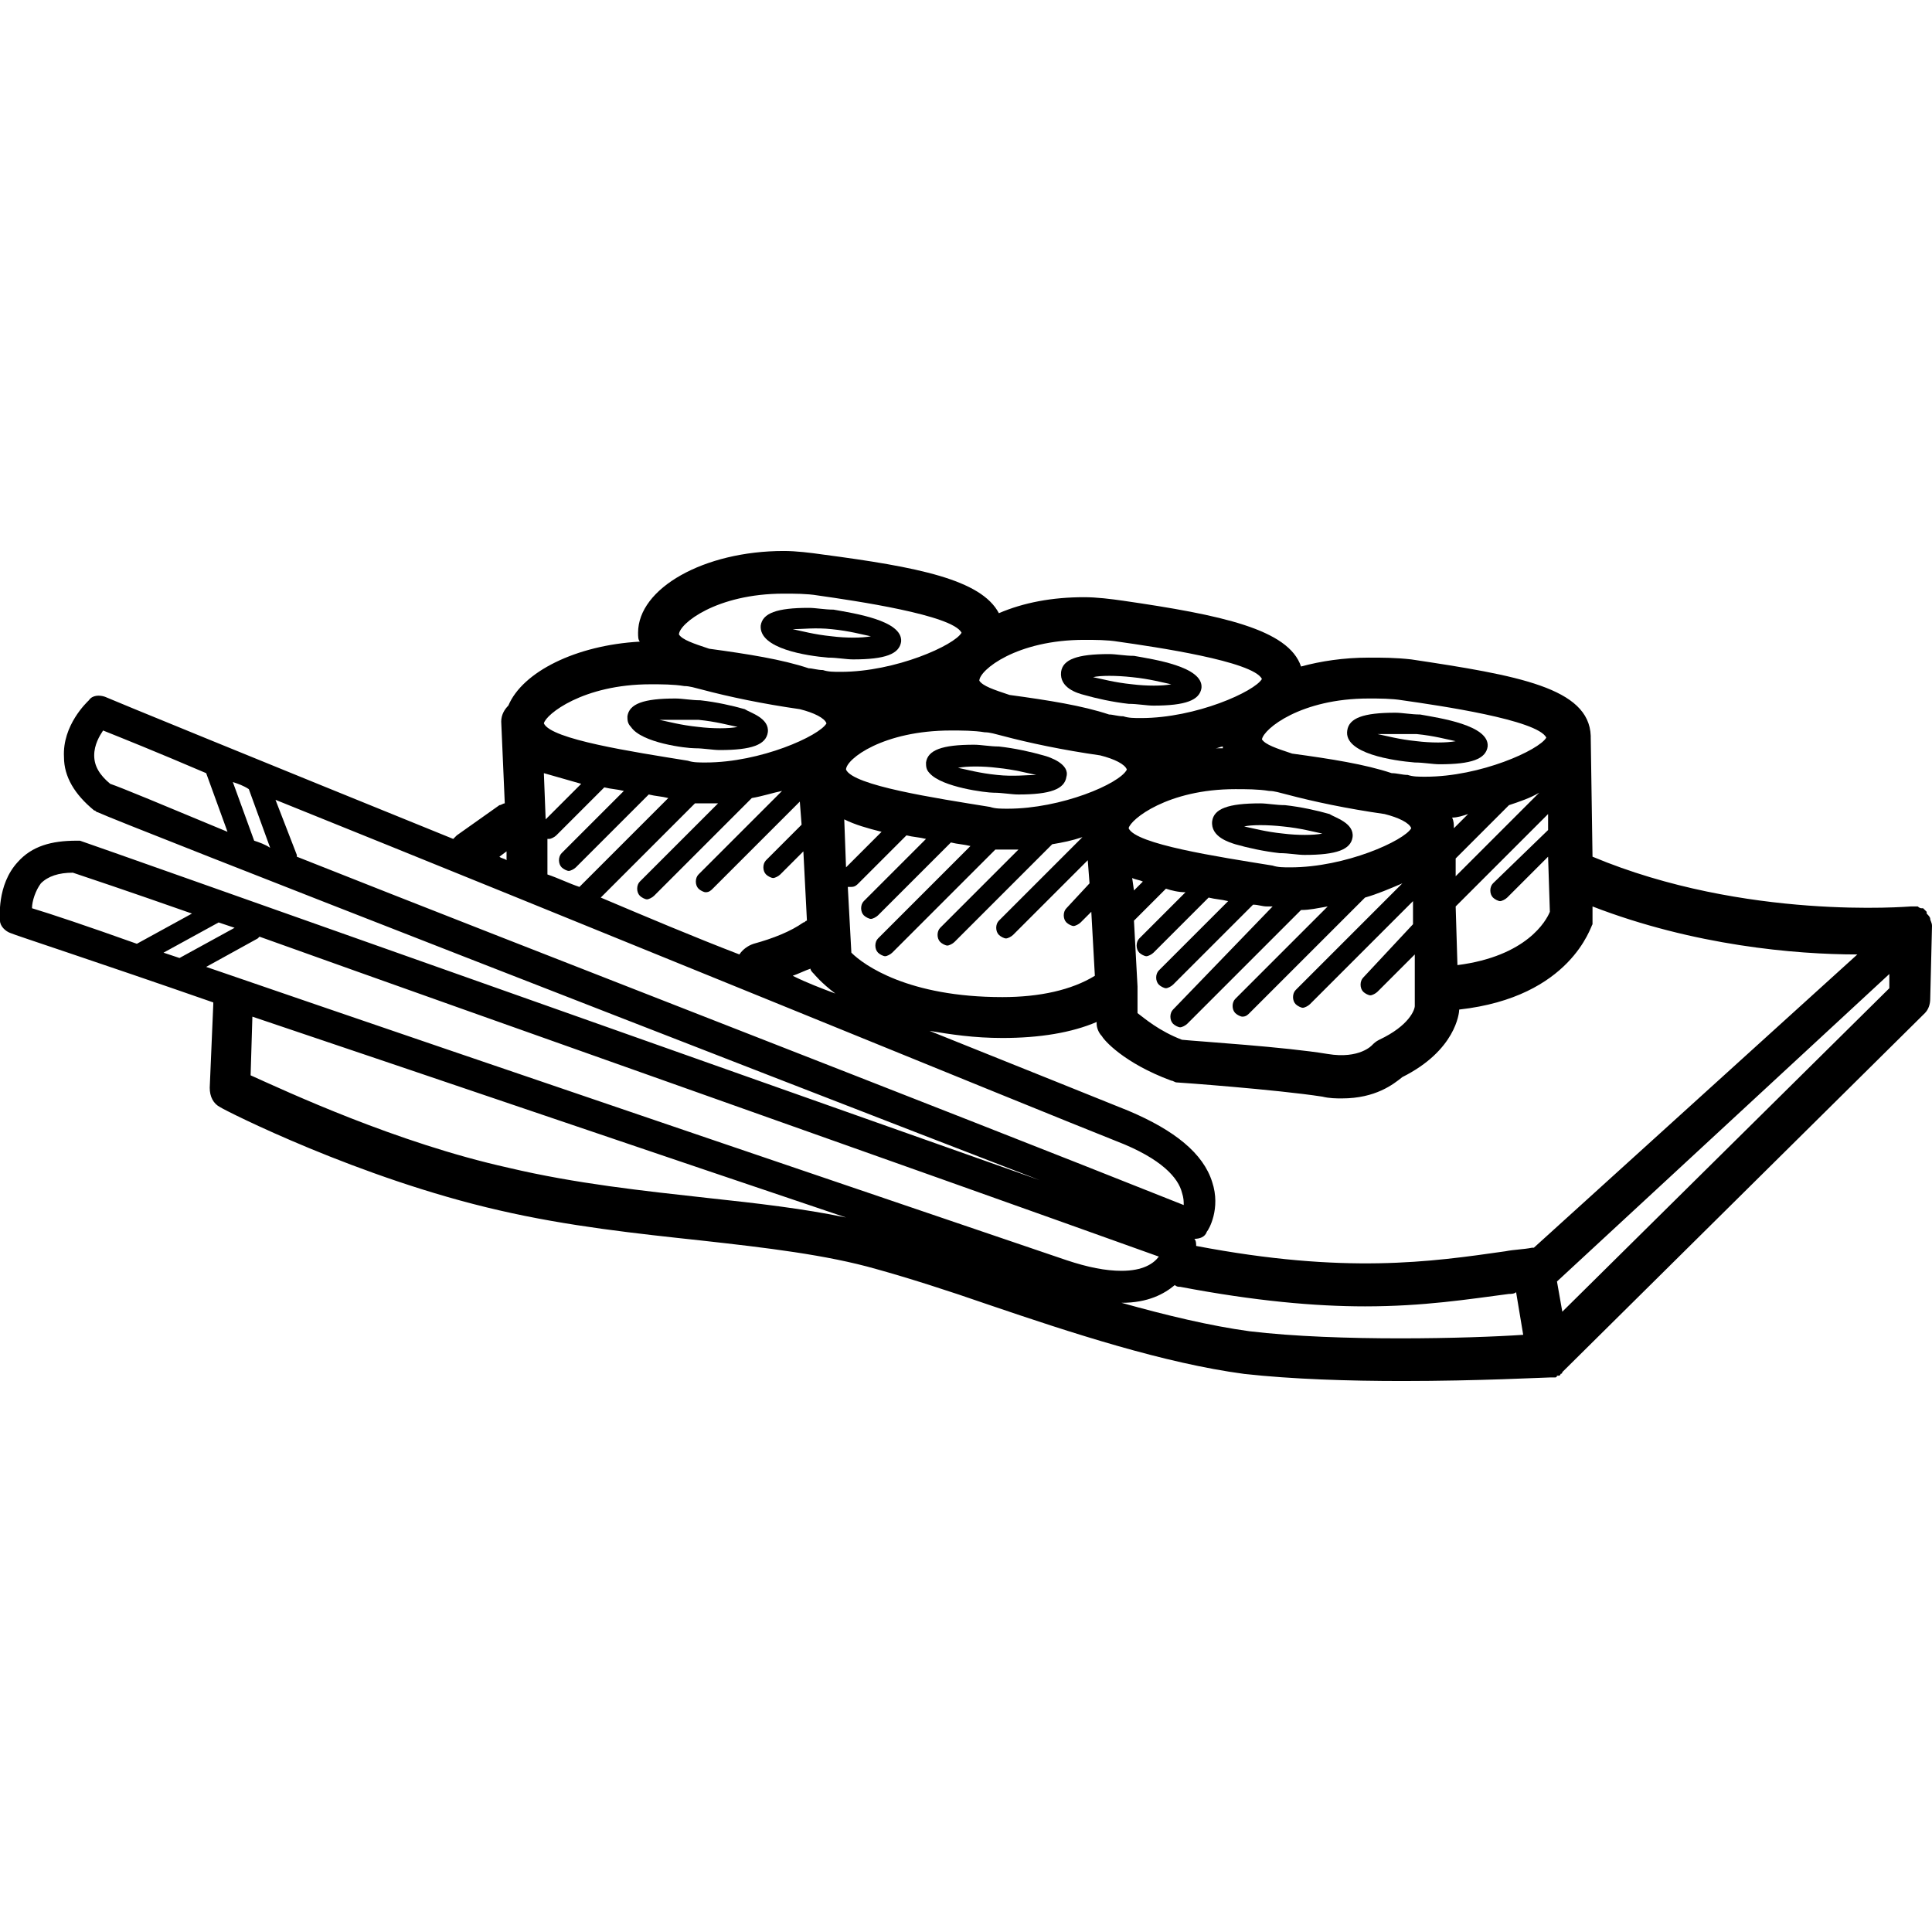 <?xml version="1.0" encoding="utf-8"?>
<!-- Generator: Adobe Illustrator 21.1.0, SVG Export Plug-In . SVG Version: 6.00 Build 0)  -->
<svg version="1.1" id="Capa_1" xmlns="http://www.w3.org/2000/svg" xmlns:xlink="http://www.w3.org/1999/xlink" x="0px" y="0px"
	 viewBox="0 0 108.7 108.7" style="enable-background:new 0 0 108.7 108.7;" xml:space="preserve">
<g>
	<path d="M108.7,52.1C108.7,52.1,108.7,52.1,108.7,52.1c0-0.2-0.1-0.3-0.1-0.4c0,0,0,0,0,0c0,0,0,0,0,0c0-0.1-0.1-0.2-0.2-0.3
		c0,0,0,0,0-0.1c-0.1-0.1-0.1-0.1-0.2-0.2c0,0-0.1,0-0.1,0c-0.1,0-0.2-0.1-0.2-0.1c0,0,0,0-0.1,0c-0.1,0-0.2,0-0.2,0
		c0,0-0.1,0-0.1,0c0,0,0,0,0,0c-0.1,0-9.3,0.8-17.9-2.8l-0.1-6.7c0,0,0-0.1,0-0.1c-0.1-2.7-4.1-3.4-10.1-4.3C78.5,37,77.8,37,77,37
		c-1.4,0-2.7,0.2-3.8,0.5c-0.7-2.1-4.5-2.9-10-3.7c-0.7-0.1-1.5-0.2-2.2-0.2c-1.8,0-3.4,0.3-4.8,0.9c-1-1.9-4.6-2.6-9.9-3.3
		c-0.7-0.1-1.5-0.2-2.2-0.2c-4.5,0-8.2,2.1-8.2,4.6c0,0.2,0,0.4,0.1,0.5c-3.6,0.2-6.6,1.7-7.4,3.6c-0.2,0.2-0.4,0.5-0.4,0.9l0.2,4.6
		c-0.1,0-0.2,0.1-0.3,0.1L25.7,47c-0.1,0.1-0.1,0.1-0.2,0.2c-10.6-4.3-19.4-7.9-19.6-8c-0.3-0.1-0.7-0.1-0.9,0.2
		c-0.1,0.1-1.5,1.4-1.4,3.2c0,1.1,0.6,2.1,1.7,3c0.1,0,0.1,0.1,0.2,0.1C6.5,46.2,41.9,60,58.5,66.4c-16.7-5.9-52.8-18.7-54-19.1
		c-0.1,0-0.1,0-0.2,0c-1.4,0-2.5,0.3-3.3,1.2c-1.2,1.3-1,3.2-1,3.3c0,0.3,0.3,0.6,0.6,0.7c0.2,0.1,4.8,1.6,11.4,3.9c0,0,0,0,0,0.1
		l-0.2,4.7c0,0.5,0.2,0.9,0.6,1.1c0.3,0.2,7.8,4,15.7,5.8c3.9,0.9,7.7,1.3,11.4,1.7c3.6,0.4,7,0.8,9.8,1.6c1.8,0.5,4,1.2,6.3,2
		c4.7,1.6,9.9,3.3,14.4,3.9c2.7,0.3,5.9,0.4,8.9,0.4c4.3,0,8-0.2,8.3-0.2c0,0,0,0,0.1,0c0,0,0.1,0,0.1,0c0,0,0.1,0,0.1,0
		c0,0,0.1,0,0.1-0.1c0,0,0.1,0,0.1,0c0,0,0.1,0,0.1-0.1c0,0,0.1,0,0.1-0.1c0,0,0,0,0,0L108.3,57c0.2-0.2,0.3-0.5,0.3-0.8L108.7,52.1
		C108.7,52.2,108.7,52.2,108.7,52.1z M87.2,51.3c-0.2,0.5-1.3,2.5-5.2,3l-0.1-3.3l5.2-5.2l0,0.9L84,49.7c-0.2,0.2-0.2,0.6,0,0.8
		c0.1,0.1,0.3,0.2,0.4,0.2s0.3-0.1,0.4-0.2l2.3-2.3L87.2,51.3z M79.6,55.6C79.6,55.6,79.6,55.6,79.6,55.6
		C79.6,55.6,79.6,55.6,79.6,55.6l0,1c0,0.2-0.3,1.1-2,1.9c-0.2,0.1-0.3,0.2-0.4,0.3c0,0-0.7,0.8-2.5,0.5c-2.4-0.4-7.2-0.7-8.2-0.8
		C65.2,58,64.4,57.3,64,57L64,55.5c0,0,0,0,0,0l-0.2-3.7l1.8-1.8c0.3,0.1,0.7,0.2,1.1,0.2l-2.6,2.6c-0.2,0.2-0.2,0.6,0,0.8
		c0.1,0.1,0.3,0.2,0.4,0.2s0.3-0.1,0.4-0.2l3.1-3.1c0.4,0.1,0.7,0.1,1.1,0.2l-3.9,3.9c-0.2,0.2-0.2,0.6,0,0.8
		c0.1,0.1,0.3,0.2,0.4,0.2s0.3-0.1,0.4-0.2l4.5-4.5c0.3,0,0.5,0.1,0.8,0.1c0.1,0,0.2,0,0.3,0L66,56.8c-0.2,0.2-0.2,0.6,0,0.8
		c0.1,0.1,0.3,0.2,0.4,0.2s0.3-0.1,0.4-0.2l6.4-6.4c0.5,0,0.9-0.1,1.5-0.2l-5.2,5.2c-0.2,0.2-0.2,0.6,0,0.8c0.1,0.1,0.3,0.2,0.4,0.2
		c0.2,0,0.3-0.1,0.4-0.2l6.5-6.5c0.7-0.2,1.4-0.5,2.1-0.8l-6,6c-0.2,0.2-0.2,0.6,0,0.8c0.1,0.1,0.3,0.2,0.4,0.2s0.3-0.1,0.4-0.2
		l5.8-5.8l0,1.3L76.7,55c-0.2,0.2-0.2,0.6,0,0.8c0.1,0.1,0.3,0.2,0.4,0.2s0.3-0.1,0.4-0.2l2.1-2.1L79.6,55.6z M61.6,54.9
		c-1.3,0.8-3.1,1.2-5.2,1.2c-5.3,0-7.8-1.8-8.5-2.5l-0.2-3.7c0.1,0,0.1,0,0.2,0c0.2,0,0.3-0.1,0.4-0.2l2.7-2.7
		c0.4,0.1,0.7,0.1,1.1,0.2l-3.5,3.5c-0.2,0.2-0.2,0.6,0,0.8c0.1,0.1,0.3,0.2,0.4,0.2s0.3-0.1,0.4-0.2l4.1-4.1
		c0.4,0.1,0.7,0.1,1.1,0.2l-5.2,5.2c-0.2,0.2-0.2,0.6,0,0.8c0.1,0.1,0.3,0.2,0.4,0.2s0.3-0.1,0.4-0.2l5.8-5.8c0.2,0,0.4,0,0.6,0
		c0.2,0,0.4,0,0.7,0l-4.4,4.4c-0.2,0.2-0.2,0.6,0,0.8c0.1,0.1,0.3,0.2,0.4,0.2s0.3-0.1,0.4-0.2l5.5-5.5c0.6-0.1,1.1-0.2,1.7-0.4
		l-4.7,4.7c-0.2,0.2-0.2,0.6,0,0.8c0.1,0.1,0.3,0.2,0.4,0.2s0.3-0.1,0.4-0.2l4.2-4.2l0.1,1.3L60,51.1c-0.2,0.2-0.2,0.6,0,0.8
		c0.1,0.1,0.3,0.2,0.4,0.2s0.3-0.1,0.4-0.2l0.6-0.6L61.6,54.9z M47,55.9c-0.8-0.3-1.6-0.6-2.4-1c0.3-0.1,0.7-0.3,1-0.4
		c0,0.1,0.1,0.2,0.2,0.3C45.8,54.8,46.2,55.3,47,55.9z M45.4,51.8c-0.1,0-0.1,0.1-0.2,0.1c-0.7,0.5-1.7,0.9-2.8,1.2
		c-0.3,0.1-0.6,0.3-0.8,0.6c-2.6-1-5.2-2.1-7.8-3.2l5.3-5.3c0.2,0,0.4,0,0.6,0c0.2,0,0.4,0,0.7,0l-4.4,4.4c-0.2,0.2-0.2,0.6,0,0.8
		c0.1,0.1,0.3,0.2,0.4,0.2s0.3-0.1,0.4-0.2l5.5-5.5c0.6-0.1,1.2-0.3,1.7-0.4l-4.7,4.7c-0.2,0.2-0.2,0.6,0,0.8
		c0.1,0.1,0.3,0.2,0.4,0.2c0.2,0,0.3-0.1,0.4-0.2l4.9-4.9l0.1,1.3l-2,2c-0.2,0.2-0.2,0.6,0,0.8c0.1,0.1,0.3,0.2,0.4,0.2
		s0.3-0.1,0.4-0.2l1.3-1.3L45.4,51.8z M30.8,47.2c0,0,0.1,0,0.1,0c0.1,0,0.3-0.1,0.4-0.2l2.7-2.7c0.4,0.1,0.7,0.1,1.1,0.2l-3.5,3.5
		c-0.2,0.2-0.2,0.6,0,0.8c0.1,0.1,0.3,0.2,0.4,0.2s0.3-0.1,0.4-0.2l4.1-4.1c0.4,0.1,0.7,0.1,1.1,0.2l-5,5c-0.6-0.2-1.2-0.5-1.8-0.7
		c0-0.1,0-0.1,0-0.2L30.8,47.2z M69.5,44.4c0.6,0,1.3,0,1.9,0.1c0.3,0,0.6,0.1,1,0.2c1.5,0.4,3.4,0.8,5.5,1.1
		c0.8,0.2,1.4,0.5,1.5,0.8c-0.4,0.7-3.7,2.2-6.8,2.2c-0.4,0-0.7,0-1-0.1c-3.1-0.5-7.7-1.2-8.1-2.1v0C63.6,46.1,65.7,44.4,69.5,44.4z
		 M68.4,42.1c0.1,0,0.3-0.1,0.4-0.1c0,0,0,0.1,0,0.1C68.7,42.1,68.6,42.1,68.4,42.1z M81.8,46.6c0-0.2,0-0.4-0.1-0.6
		c0.3,0,0.6-0.1,0.9-0.2L81.8,46.6C81.8,46.6,81.8,46.6,81.8,46.6z M81.9,48.3l3-3c0.6-0.2,1.2-0.4,1.7-0.7l-4.7,4.7L81.9,48.3z
		 M63.7,49.4c0.2,0.1,0.4,0.1,0.6,0.2l-0.5,0.5L63.7,49.4z M56.7,45.5c-0.4,0-0.7,0-1-0.1c-3.1-0.5-7.7-1.2-8.1-2.1
		c0-0.6,2.1-2.2,5.9-2.2c0.6,0,1.3,0,1.9,0.1c0.3,0,0.6,0.1,1,0.2c1.5,0.4,3.4,0.8,5.5,1.1c0.8,0.2,1.4,0.5,1.5,0.8
		C63,44.1,59.7,45.5,56.7,45.5z M47.5,46.1c0.6,0.3,1.3,0.5,2.1,0.7l-2,2L47.5,46.1z M77,39.3c0.6,0,1.3,0,1.9,0.1
		c2.1,0.3,7.6,1.1,8.1,2.1c-0.4,0.7-3.7,2.2-6.8,2.2c-0.4,0-0.7,0-1-0.1c-0.3,0-0.6-0.1-0.9-0.1c-1.5-0.5-3.4-0.8-5.6-1.1
		c-0.9-0.3-1.5-0.5-1.7-0.8C71.1,41,73.2,39.3,77,39.3z M61,36c0.6,0,1.3,0,1.9,0.1c2.1,0.3,7.6,1.1,8.1,2.1
		c-0.4,0.7-3.7,2.2-6.8,2.2c-0.4,0-0.7,0-1-0.1c-0.3,0-0.6-0.1-0.8-0.1c-1.5-0.5-3.4-0.8-5.6-1.1c-0.9-0.3-1.5-0.5-1.7-0.8
		C55.1,37.7,57.2,36,61,36z M44.1,33.4c0.6,0,1.3,0,1.9,0.1c2.1,0.3,7.6,1.1,8.1,2.1c-0.4,0.7-3.7,2.2-6.8,2.2c-0.4,0-0.7,0-1-0.1
		c-0.3,0-0.6-0.1-0.8-0.1c-1.5-0.5-3.4-0.8-5.6-1.1c-0.9-0.3-1.5-0.5-1.7-0.8C38.2,35.1,40.3,33.4,44.1,33.4z M36.6,38.5
		c0.6,0,1.3,0,1.9,0.1c0.3,0,0.6,0.1,1,0.2c1.5,0.4,3.4,0.8,5.5,1.1c0.8,0.2,1.4,0.5,1.5,0.8c-0.4,0.7-3.7,2.2-6.8,2.2
		c-0.4,0-0.7,0-1-0.1c-3.1-0.5-7.7-1.2-8.1-2.1C30.7,40.2,32.8,38.5,36.6,38.5z M32.7,44.1l-2,2l-0.1-2.6
		C31.3,43.7,32,43.9,32.7,44.1z M28.5,47.9l0,0.5c-0.1-0.1-0.3-0.1-0.4-0.2L28.5,47.9z M6.2,44.1c-0.6-0.5-0.9-1-0.9-1.6
		c0-0.6,0.3-1.1,0.5-1.4c1,0.4,3,1.2,5.8,2.4l1.2,3.3C9.2,45.3,6.8,44.3,6.2,44.1z M14.3,47.3L13.1,44c0.3,0.1,0.6,0.2,0.9,0.4
		l1.2,3.3C14.9,47.5,14.6,47.4,14.3,47.3z M16.7,48.2c0,0,0-0.1,0-0.1L15.5,45c15.4,6.2,43,17.5,47.3,19.2c2.6,1,3.5,2.1,3.7,2.9
		c0.1,0.3,0.1,0.5,0.1,0.7C52.3,62.1,29.8,53.4,16.7,48.2z M1.8,51.1c0-0.4,0.2-1,0.5-1.4c0.4-0.4,1-0.6,1.8-0.6
		c0.6,0.2,3,1,6.7,2.3l-3.1,1.7C4.9,52.1,2.8,51.4,1.8,51.1z M9.2,53.6l3.1-1.7c0.3,0.1,0.6,0.2,0.9,0.3l-3.1,1.7
		C9.8,53.8,9.5,53.7,9.2,53.6z M39.8,67.4c-3.6-0.4-7.4-0.8-11.2-1.7c-6.3-1.4-12.5-4.3-14.5-5.2l0.1-3.3c10.1,3.4,23.6,8,33.4,11.3
		C45.2,68,42.6,67.7,39.8,67.4z M60,70.9c-4.4-1.5-32.7-11.1-48.4-16.5l2.9-1.6c0,0,0.1-0.1,0.1-0.1C28,57.5,50.7,65.5,65.2,70.7
		c-0.3,0.4-0.9,0.8-2.1,0.8C62.2,71.5,61.2,71.3,60,70.9z M70.3,74.9c-2.2-0.3-4.7-0.9-7.2-1.6c1.5,0,2.4-0.5,3-1
		c0.1,0.1,0.2,0.1,0.3,0.1c4.2,0.8,7.6,1.1,10.4,1.1c3.3,0,5.8-0.4,8.1-0.7c0.1,0,0.3,0,0.4-0.1l0.4,2.4
		C82.8,75.3,75.3,75.5,70.3,74.9z M86.3,70.2c0,0-0.1,0-0.1,0c0,0,0,0,0,0c0,0,0,0,0,0c-0.5,0.1-1,0.1-1.5,0.2
		c-4.2,0.6-9,1.3-17.4-0.3c0-0.1,0-0.3-0.1-0.4c0,0,0,0,0,0c0.3,0,0.6-0.1,0.7-0.4c0.1-0.1,0.8-1.3,0.3-2.8c-0.5-1.6-2.1-2.9-4.7-4
		c-1.5-0.6-5.7-2.3-11.2-4.5c1.2,0.2,2.5,0.4,4.1,0.4c2.1,0,3.9-0.3,5.3-0.9l0,0.1c0,0.2,0.1,0.5,0.3,0.7c0.1,0.2,1.2,1.5,3.9,2.5
		c0.1,0,0.2,0.1,0.3,0.1c0.1,0,5.6,0.4,8.2,0.8c0.4,0.1,0.8,0.1,1.1,0.1c1.9,0,2.9-0.8,3.4-1.2c3-1.5,3.2-3.6,3.2-3.8c0,0,0,0,0,0
		c6.3-0.7,7.4-4.7,7.5-4.8c0-0.1,0-0.2,0-0.3l0-0.7c5.7,2.2,11.4,2.7,14.9,2.7L86.3,70.2z M106.3,55.6L87.9,73.8l-0.3-1.7l18.7-17.3
		V55.6z"/>
	<path d="M79.6,42.9c0.5,0,1,0.1,1.4,0.1c1.8,0,2.6-0.3,2.7-1c0.1-1.2-2.7-1.6-3.8-1.8c-0.5,0-1-0.1-1.4-0.1c-1.8,0-2.6,0.3-2.7,1
		C75.6,42.4,78.4,42.8,79.6,42.9z M79.7,41.3c1,0.1,1.7,0.3,2.2,0.4c-0.5,0.1-1.4,0.1-2.2,0c-1-0.1-1.7-0.3-2.2-0.4
		C78,41.3,78.8,41.3,79.7,41.3z"/>
	<path d="M69.5,47.5c0.7,0.2,1.6,0.4,2.5,0.5c0.5,0,1,0.1,1.4,0.1c1.8,0,2.6-0.3,2.7-1c0.1-0.8-1-1.1-1.3-1.3
		c-0.7-0.2-1.6-0.4-2.5-0.5c-0.5,0-1-0.1-1.4-0.1c-1.8,0-2.6,0.3-2.7,1C68.1,47.1,69.2,47.4,69.5,47.5z M72.2,46.5
		c1,0.1,1.7,0.3,2.2,0.4c-0.5,0.1-1.4,0.1-2.2,0c-1-0.1-1.7-0.3-2.2-0.4C70.4,46.4,71.3,46.4,72.2,46.5z"/>
	<path d="M61,39.1c0.7,0.2,1.6,0.4,2.5,0.5c0.5,0,1,0.1,1.4,0.1c1.8,0,2.6-0.3,2.7-1c0.1-1.2-2.7-1.6-3.8-1.8c-0.5,0-1-0.1-1.4-0.1
		c-1.8,0-2.6,0.3-2.7,1C59.6,38.7,60.6,39,61,39.1z M63.7,38.1c1,0.1,1.7,0.3,2.2,0.4c-0.5,0.1-1.4,0.1-2.2,0
		c-1-0.1-1.7-0.3-2.2-0.4C61.9,38,62.8,38,63.7,38.1z"/>
	<path d="M58.7,42.5c-0.7-0.2-1.6-0.4-2.5-0.5c-0.5,0-1-0.1-1.4-0.1c-1.8,0-2.6,0.3-2.7,1c0,0.2,0,0.4,0.2,0.6
		c0.7,0.8,3.2,1.1,3.6,1.1c0.5,0,1,0.1,1.4,0.1c1.8,0,2.6-0.3,2.7-1C60.2,43,59.1,42.6,58.7,42.5z M56.1,43.6
		c-1-0.1-1.7-0.3-2.2-0.4c0.5-0.1,1.4-0.1,2.2,0c1,0.1,1.7,0.3,2.2,0.4C57.8,43.6,57,43.7,56.1,43.6z"/>
	<path d="M46.6,37c0.5,0,1,0.1,1.4,0.1c1.8,0,2.6-0.3,2.7-1c0.1-1.2-2.7-1.6-3.8-1.8c-0.5,0-1-0.1-1.4-0.1c-1.8,0-2.6,0.3-2.7,1
		C42.7,36.5,45.4,36.9,46.6,37z M46.8,35.4c1,0.1,1.7,0.3,2.2,0.4c-0.5,0.1-1.4,0.1-2.2,0c-1-0.1-1.7-0.3-2.2-0.4
		C45.1,35.4,45.9,35.3,46.8,35.4z"/>
	<path d="M39.1,42.1c0.5,0,1,0.1,1.4,0.1c1.8,0,2.6-0.3,2.7-1c0.1-0.8-1-1.1-1.3-1.3c-0.7-0.2-1.6-0.4-2.5-0.5c-0.5,0-1-0.1-1.4-0.1
		c-1.8,0-2.6,0.3-2.7,1c0,0.2,0,0.4,0.2,0.6C36.1,41.8,38.6,42.1,39.1,42.1z M39.3,40.5c1,0.1,1.7,0.3,2.2,0.4
		c-0.5,0.1-1.4,0.1-2.2,0c-1-0.1-1.7-0.3-2.2-0.4C37.5,40.5,38.4,40.5,39.3,40.5z"/>
</g>
</svg>
